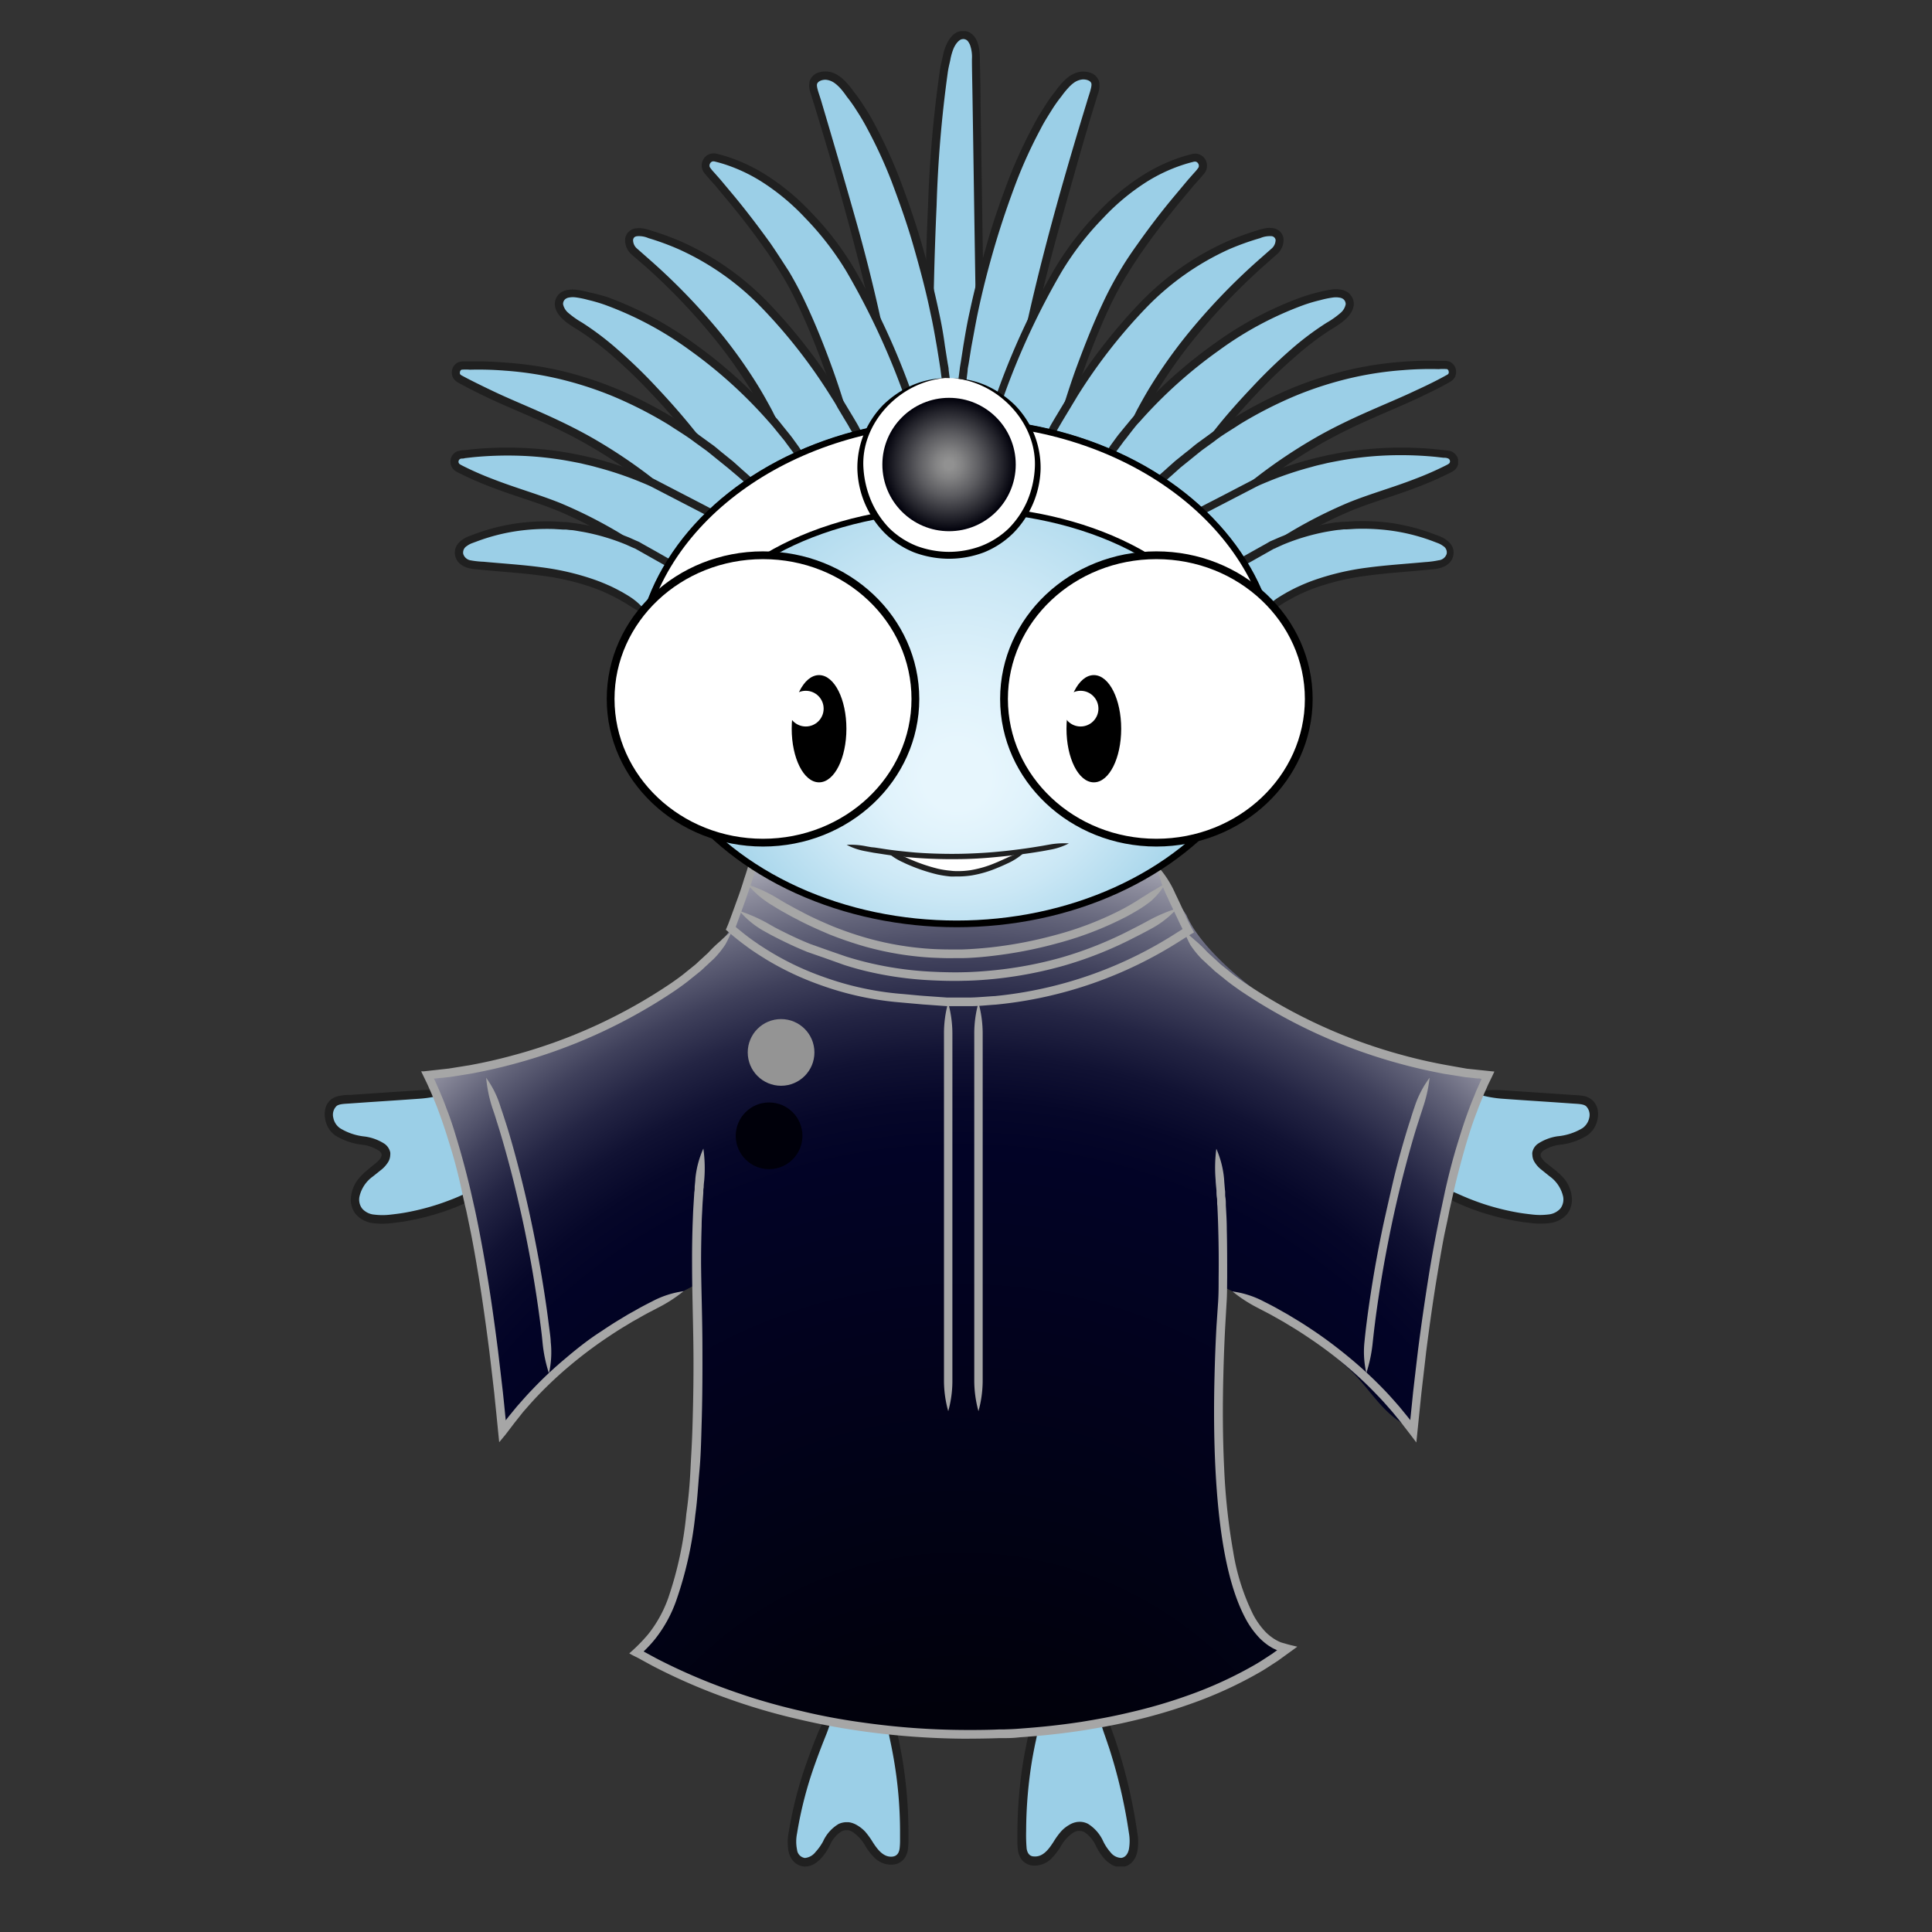 <svg xmlns="http://www.w3.org/2000/svg" xmlns:xlink="http://www.w3.org/1999/xlink" viewBox="0 0 300 300"><rect x="0" y="0" width="300" height="300" fill="#333333" stroke="none"/><defs><style>.cls-1{fill:#9bcfe7;}.cls-2{fill:#202020;}.cls-3{fill:url(#radial-gradient);}.cls-4{fill:url(#radial-gradient-2);}.cls-5{fill:url(#radial-gradient-3);}.cls-6{fill:url(#New_Gradient_Swatch_1);}.cls-7{fill:#a6a6a6;}.cls-8{fill:none;stroke:#d6d6d6;}.cls-10,.cls-12,.cls-13,.cls-8,.cls-9{stroke-miterlimit:10;}.cls-10,.cls-12,.cls-13,.cls-9{stroke:#000;}.cls-9{stroke-width:1.05px;fill:url(#radial-gradient-4);}.cls-10,.cls-11,.cls-12{fill:#fff;}.cls-10{stroke-linecap:round;stroke-width:0.94px;}.cls-12{stroke-width:1.22px;}.cls-13{stroke-width:0.34px;}.cls-14{fill:url(#New_Gradient_Swatch_1-2);}</style><radialGradient id="radial-gradient" cx="86.51" cy="27.04" r="0.4" gradientUnits="userSpaceOnUse"><stop offset="0.22"/><stop offset="0.37" stop-color="#01010c"/><stop offset="0.61" stop-color="#020326"/></radialGradient><radialGradient id="radial-gradient-2" cx="84.64" cy="104.71" fy="216.194" r="136.19" gradientUnits="userSpaceOnUse"><stop offset="0.13"/><stop offset="0.35" stop-color="#01010c"/><stop offset="0.69" stop-color="#020326"/><stop offset="0.72" stop-color="#060729"/><stop offset="0.75" stop-color="#111233"/><stop offset="0.78" stop-color="#242544"/><stop offset="0.81" stop-color="#3f405b"/><stop offset="0.84" stop-color="#626379"/><stop offset="0.87" stop-color="#8d8d9d"/><stop offset="0.9" stop-color="#bfc0c8"/><stop offset="0.93" stop-color="#f8f8f9"/><stop offset="0.93" stop-color="#fff"/></radialGradient><radialGradient id="radial-gradient-3" cx="5867.92" cy="16487.53" r="5.25" gradientTransform="matrix(-0.12, 0.99, -0.99, -0.12, 17030.12, -3860.12)" gradientUnits="userSpaceOnUse"><stop offset="0.28" stop-color="#fff"/><stop offset="0.41" stop-color="#fbfbfb"/><stop offset="0.54" stop-color="#efefef"/><stop offset="0.67" stop-color="#dadada"/><stop offset="0.8" stop-color="#bebebe"/><stop offset="0.93" stop-color="#9a9a9a"/><stop offset="0.95" stop-color="#949494"/></radialGradient><radialGradient id="New_Gradient_Swatch_1" cx="5881.19" cy="16487.87" r="5.25" gradientTransform="matrix(-0.12, 0.99, -0.99, -0.12, 17030.12, -3860.12)" gradientUnits="userSpaceOnUse"><stop offset="0.07" stop-color="#919191"/><stop offset="0.21" stop-color="#828283"/><stop offset="0.47" stop-color="#5c5c60"/><stop offset="0.83" stop-color="#1f1f27"/><stop offset="1" stop-color="#00000a"/></radialGradient><radialGradient id="radial-gradient-4" cx="79.4" cy="100.63" fy="118.681" r="57.33" gradientUnits="userSpaceOnUse"><stop offset="0.09" stop-color="#e7f6fd"/><stop offset="0.23" stop-color="#dff2fb"/><stop offset="0.45" stop-color="#cae7f5"/><stop offset="0.72" stop-color="#a8d6eb"/><stop offset="0.81" stop-color="#9bcfe7"/></radialGradient><radialGradient id="New_Gradient_Swatch_1-2" cx="78.2" cy="67.98" r="10.46" gradientTransform="matrix(1, 0, 0, 1, 0, 0)" xlink:href="#New_Gradient_Swatch_1"/><symbol id="Wisdom_Body_1_10" data-name="Wisdom_Body_1 10" viewBox="0 0 199.72 121.79"><path class="cls-1" d="M26.32,14.6A36.11,36.11,0,0,1,9.43,20.29c-1.63.09-3.57-.14-4.37-1.7a4,4,0,0,1,.56-3.95,15.59,15.59,0,0,1,3-2.72A2.28,2.28,0,0,0,9.64,10,1.87,1.87,0,0,0,8.59,8.74,13.29,13.29,0,0,0,4.76,7.68,5.53,5.53,0,0,1,1.27,5.8C.44,4.67.41,2.74,1.53,2a3.48,3.48,0,0,1,1.8-.47L19.75.37"/><path class="cls-2" d="M26.32,14.6a48.2,48.2,0,0,0-4.54,1.79c-.25.11-.62.28-1.08.47-.24.1-.49.21-.77.31-.58.23-1.34.51-2.07.75A37.9,37.9,0,0,1,13,19.17c-.86.17-1.75.28-2.63.38a10.47,10.47,0,0,1-2.56,0,2.86,2.86,0,0,1-1.9-.94,2.34,2.34,0,0,1-.43-1.88,5.34,5.34,0,0,1,2.13-3.18l1.35-1.08a4.77,4.77,0,0,0,1-1.13,2.24,2.24,0,0,0,.35-1.12,1.89,1.89,0,0,0,0-.44,2.27,2.27,0,0,0-.87-1.32A7.58,7.58,0,0,0,6.3,7.3,9.16,9.16,0,0,1,2.44,6,2.58,2.58,0,0,1,1.38,4.36a1.91,1.91,0,0,1,.48-1.81c.4-.38,1.31-.37,2.24-.44l2.71-.19,5.1-.34,3-.21a18.36,18.36,0,0,0,4.84-1A17.78,17.78,0,0,0,14.82.05l-3,.2L6.72.59,4,.78c-.46,0-.89,0-1.41.11A3.11,3.11,0,0,0,1,1.51,2.68,2.68,0,0,0,.11,3a3.89,3.89,0,0,0,0,1.59A4,4,0,0,0,1.63,7.1,10.25,10.25,0,0,0,6,8.6a6.3,6.3,0,0,1,2.55.93c.42.35.37.53.39.53s.11.17-.15.61a3.11,3.11,0,0,1-.75.8L6.73,12.55a9.71,9.71,0,0,0-1.55,1.58,5.49,5.49,0,0,0-1,2.42,3.7,3.7,0,0,0,.71,2.92,4.23,4.23,0,0,0,2.74,1.42,12,12,0,0,0,2.88,0c.93-.1,1.86-.22,2.75-.4a40.31,40.31,0,0,0,5.07-1.29c.75-.25,1.54-.54,2.14-.77.29-.11.55-.23.79-.33.49-.2.87-.38,1.12-.49A11.13,11.13,0,0,0,26.32,14.6Z"/><path class="cls-1" d="M173.4,14.6a36.14,36.14,0,0,0,16.89,5.69c1.63.09,3.58-.14,4.38-1.7a4,4,0,0,0-.57-3.95,15.53,15.53,0,0,0-2.95-2.72A2.24,2.24,0,0,1,190.09,10a1.86,1.86,0,0,1,1-1.23A13.36,13.36,0,0,1,195,7.68a5.5,5.5,0,0,0,3.48-1.88c.84-1.13.86-3.06-.25-3.84a3.53,3.53,0,0,0-1.8-.47L180,.37"/><path class="cls-2" d="M173.4,14.6a11.31,11.31,0,0,0,4,3l1.12.49c.24.1.5.22.79.33.6.23,1.39.52,2.14.77a40.31,40.31,0,0,0,5.07,1.29c.9.18,1.82.3,2.75.4a12,12,0,0,0,2.88,0,4.28,4.28,0,0,0,2.75-1.42,3.73,3.73,0,0,0,.7-2.92,5.48,5.48,0,0,0-1-2.42A10.17,10.17,0,0,0,193,12.55l-1.35-1.08a3.3,3.3,0,0,1-.75-.8.79.79,0,0,1-.15-.61s0-.18.39-.53a6.37,6.37,0,0,1,2.55-.93,10.21,10.21,0,0,0,4.41-1.5,4,4,0,0,0,1.57-2.51,3.72,3.72,0,0,0,0-1.59,2.76,2.76,0,0,0-.92-1.49,3.11,3.11,0,0,0-1.58-.62c-.51-.06-1-.08-1.41-.11L193,.59,187.9.25l-3-.2A17.73,17.73,0,0,0,180,.38a18.2,18.2,0,0,0,4.83,1l3,.21,5.1.34,2.71.19c.93.07,1.84.06,2.25.44a1.94,1.94,0,0,1,.48,1.81A2.62,2.62,0,0,1,197.29,6a9.25,9.25,0,0,1-3.86,1.26,7.57,7.57,0,0,0-3.12,1.18,2.16,2.16,0,0,0-.86,1.32,1.38,1.38,0,0,0,0,.44,2.24,2.24,0,0,0,.35,1.12,4.38,4.38,0,0,0,1,1.13l1.34,1.08a5.34,5.34,0,0,1,2.13,3.18,2.37,2.37,0,0,1-.42,1.88,2.91,2.91,0,0,1-1.91.94,10.39,10.39,0,0,1-2.55,0c-.89-.1-1.77-.21-2.64-.38a38.32,38.32,0,0,1-4.89-1.25c-.73-.24-1.49-.52-2.07-.75-.28-.1-.53-.21-.76-.31-.47-.19-.84-.36-1.09-.47A48.2,48.2,0,0,0,173.4,14.6Z"/><path class="cls-1" d="M79.94,96.77c-2.74,5.63-5.68,13.78-6.51,20-.22,1.6-.1,3.66,1.37,4.22s2.86-.9,3.62-2.28,1.62-3,3.15-3.25a3.66,3.66,0,0,1,3.13,1.78,15.46,15.46,0,0,0,2.31,3c1,.79,2.58,1,3.38,0a3.53,3.53,0,0,0,.54-2.16,68.64,68.64,0,0,0-2.78-21"/><path class="cls-2" d="M79.94,96.77A14.83,14.83,0,0,0,77.33,101c-.1.26-.26.64-.45,1.12-.09.24-.2.51-.31.79-.24.64-.55,1.49-.84,2.29a62.59,62.59,0,0,0-2.92,11.21,7.88,7.88,0,0,0,0,3.13,3.25,3.25,0,0,0,.82,1.52,2.56,2.56,0,0,0,1.64.74,2.94,2.94,0,0,0,1.6-.44,5,5,0,0,0,1.09-.92,9,9,0,0,0,1.32-2,4.73,4.73,0,0,1,1.84-2.17,1.56,1.56,0,0,1,.62-.16,1.34,1.34,0,0,1,.23,0,1,1,0,0,1,.23,0,2.39,2.39,0,0,1,.65.28,6.41,6.41,0,0,1,2,2.23,9.85,9.85,0,0,0,1.49,1.88,3.68,3.68,0,0,0,2.81,1,2.48,2.48,0,0,0,1.63-.76,3,3,0,0,0,.72-1.61,10.13,10.13,0,0,0,.09-1.52c0-.49,0-1,0-1.47a70.79,70.79,0,0,0-1-11.49c-.24-1.33-.46-2.43-.59-3a14.4,14.4,0,0,0-1.86-4.6,25,25,0,0,0,.56,4.88c.12.54.34,1.61.57,2.92a67.14,67.14,0,0,1,1,11.27v1.44A10.8,10.8,0,0,1,90.2,119c-.12.81-.52,1.19-1.16,1.25-1.4.12-2.34-1.17-3.07-2.31a12.24,12.24,0,0,0-1.15-1.59,5.46,5.46,0,0,0-1.24-1,3.66,3.66,0,0,0-1-.43,2.67,2.67,0,0,0-.4-.07h-.41a3,3,0,0,0-1.14.28,6.11,6.11,0,0,0-2.43,2.73A8.42,8.42,0,0,1,77,119.54a2.39,2.39,0,0,1-1.64.92,1.44,1.44,0,0,1-1.24-1.27,6.47,6.47,0,0,1,0-2.6,61,61,0,0,1,2.86-11c.28-.79.59-1.62.83-2.25l.3-.78.44-1.11A23,23,0,0,0,79.94,96.77Z"/><path class="cls-1" d="M121.11,96.4c2.74,5.63,4.94,14.15,5.77,20.38.21,1.6.1,3.66-1.37,4.22s-2.87-.9-3.63-2.28-1.61-3-3.15-3.25a3.63,3.63,0,0,0-3.12,1.78,15.9,15.9,0,0,1-2.32,3c-1,.79-2.58,1-3.37,0a3.4,3.4,0,0,1-.54-2.16,68.63,68.63,0,0,1,2.77-21"/><path class="cls-2" d="M121.11,96.4a29.06,29.06,0,0,0,1.25,4.74c.09.26.23.65.39,1.13.08.24.17.51.27.79.21.64.47,1.49.71,2.3a82.2,82.2,0,0,1,2.43,11.12,7.33,7.33,0,0,1,0,2.64c-.18.8-.63,1.27-1.21,1.33a2.2,2.2,0,0,1-1.65-.86,7.6,7.6,0,0,1-1.15-1.72,6.25,6.25,0,0,0-2.39-2.76,2.78,2.78,0,0,0-1.55-.31,2,2,0,0,0-.4.06,3.2,3.2,0,0,0-1,.41,5.19,5.19,0,0,0-1.26,1,11.57,11.57,0,0,0-1.17,1.6c-.73,1.14-1.65,2.45-3.07,2.35-.65,0-1.05-.42-1.18-1.22a24.56,24.56,0,0,1-.08-2.78A69.56,69.56,0,0,1,111,105c.23-1.31.45-2.38.57-2.92a23.51,23.51,0,0,0,.56-4.88,14.4,14.4,0,0,0-1.86,4.6c-.12.54-.35,1.64-.59,3a71.17,71.17,0,0,0-1,11.52c0,.49,0,1,0,1.47a10.33,10.33,0,0,0,.1,1.53,2.91,2.91,0,0,0,.75,1.61,2.49,2.49,0,0,0,1.64.72,3.72,3.72,0,0,0,2.8-1.06,10.46,10.46,0,0,0,1.48-1.89,6.18,6.18,0,0,1,2-2.22,2.2,2.2,0,0,1,.65-.26,1.31,1.31,0,0,1,.23,0,1.56,1.56,0,0,1,.85.18,5.08,5.08,0,0,1,1.83,2.21,8.91,8.91,0,0,0,1.34,2,4.86,4.86,0,0,0,1.12.9,2.74,2.74,0,0,0,1.63.37,2.48,2.48,0,0,0,1.61-.81,3.43,3.43,0,0,0,.76-1.54,8.19,8.19,0,0,0,0-3.12A83,83,0,0,0,125,105c-.24-.81-.51-1.68-.73-2.33l-.26-.81c-.18-.49-.32-.88-.41-1.15A13.09,13.09,0,0,0,121.11,96.4Z"/></symbol><symbol id="Wisdom_Body_MASTER_1_4" data-name="Wisdom_Body_MASTER_1 4" viewBox="0 0 168.36 137.67"><path class="cls-3" d="M86.49,26.76c-.89.56-.36.66.51.47A4.66,4.66,0,0,1,86.49,26.76Z"/><path class="cls-4" d="M136.78,24.48c-3-1.86-13.88-9.28-16.76-16-.51-.73-4.3-6.85-4.76-7.57l-.39-.06c-15-.1-49.89,0-61.65.54l-1.35-.29c-.27,1.26-3,8.93-3.38,9.73l0,0-3.8,4.87c-4.63,4.62-11.75,10-29.4,15.48l-13.78,3C2.91,38.33,6.94,46,7,51.84c0,.59,4.14,22.33,6.07,36.67a77.07,77.07,0,0,1,22-17.9l8.09-4.2c-.13,4.34.3,15.61-.21,28-.17,4.12-1,25.28-9.22,29.76,47,22,83.65,11.9,102-.63-7.51-1.66-10.26-16.85-10.85-26.73-.14-2.24.34-22.29.5-24.67s.27-4.27.24-5.45L136.22,72a109.74,109.74,0,0,1,8.71,7.14c3.88,3.24,5.88,8.24,11,10,0-2.22.19-4.94.49-8,1.52-15.23,6.42-38.63,10.56-46.9C149.3,31.71,136.76,24.89,136.78,24.48Z"/><circle id="SVGID" class="cls-5" cx="56.45" cy="30.03" r="5.23"/><circle id="SVGID-2" data-name="SVGID" class="cls-6" cx="54.57" cy="43.11" r="5.23"/><path class="cls-7" d="M115.36.65a21,21,0,0,0,1.53,4.69c.11.25.29.62.5,1.09l.36.76c.42.88.86,1.8,1.3,2.74l.35.7,0,.07h0l-.35.22-.73.46a64.16,64.16,0,0,1-28.3,9.81c-1.29.07-2.56.2-3.83.23H82.46l-3.67-.26c-1.2-.09-2.43-.23-3.59-.32A47.47,47.47,0,0,1,63,18.15a44.4,44.4,0,0,1-7.84-3.66c-1.78-1.06-2.72-1.75-2.72-1.75s-.13-.07-1-.71c-.42-.31-1-.77-1.85-1.46-.3-.26-.21-.18-.23-.19h0l0-.12c.07-.16.13-.33.19-.5.25-.68.54-1.46.85-2.33.21-.58.73-2,1.45-4.17.18-.54.37-1.12.56-1.75,0,0,0,0,0,0h5.85l25-.08,27.08-.08a18.07,18.07,0,0,0,4.9-.68,17.72,17.72,0,0,0-4.9-.65L83.38.08l-25,.07-4.79,0H51.48a9.29,9.29,0,0,0-.27.94c-.18.61-.37,1.18-.55,1.71C50,5,49.43,6.4,49.23,7l-.85,2.32-.18.48c-.05.12-.09.23-.14.34s-.12.3-.19.45-.08.15-.07.21l.18.15.34.3.43.36c.86.72,1.48,1.19,1.92,1.52.88.65,1,.73,1,.73s1,.71,2.8,1.8a46,46,0,0,0,8.07,3.77,48.59,48.59,0,0,0,12.53,2.75l3.58.32,3.75.27h3.85c1.3,0,2.61-.16,3.92-.24a65.39,65.39,0,0,0,28.89-10l.73-.46.36-.23.73-.44a1.42,1.42,0,0,0,.34-.22l-.21-.37-.38-.67-.39-.78L119,6.62l-.36-.76c-.22-.46-.4-.83-.51-1.08A15.77,15.77,0,0,0,115.36.65Z"/><path class="cls-7" d="M49.92,7.84A14,14,0,0,0,53.78,11l1.07.59.75.39c.64.33,1.5.75,2.31,1.13s1.72.78,2.63,1.15l2.87,1,2.94,1.05c1,.32,2,.61,3,.86A54.86,54.86,0,0,0,80.3,18.73c2.93.14,4.82.06,4.82.06s1.89,0,4.81-.29a64.06,64.06,0,0,0,10.84-2.07A60.49,60.49,0,0,0,112,11.94c1.22-.61,2.19-1.14,2.68-1.41a14.6,14.6,0,0,0,3.88-3.09,24.14,24.14,0,0,0-4.52,1.93c-.48.26-1.45.78-2.64,1.38a59.82,59.82,0,0,1-11,4.4,61.54,61.54,0,0,1-10.61,2c-2.85.29-4.7.3-4.7.3s-1.85.07-4.72-.07A53.81,53.81,0,0,1,69.7,15.85c-1-.25-2-.53-3-.84l-2.89-1-2.81-1c-.9-.36-1.76-.74-2.57-1.12s-1.64-.79-2.27-1.11l-.73-.38-1-.57A24.9,24.9,0,0,0,49.92,7.84Z"/><path class="cls-7" d="M48.72,11c-.69.56-1.24,1-1.77,1.54a19.08,19.08,0,0,0-1.83,1.75c-.18.2-.5.46-.86.81l-.61.55-.39.37a6,6,0,0,1-.54.46l-1.13.91c-.75.63-1.57,1.21-2.42,1.8A82.22,82.22,0,0,1,14.36,30.5c-2.25.62-4.51,1.12-6.72,1.53l-3.3.53L.38,33A2,2,0,0,0,0,33l.17.36.35.72.48,1,.62,1.4c.38.93.77,1.83,1.09,2.73.67,1.78,1.22,3.49,1.7,5.07,1,3.16,1.61,5.8,2,7.65s.66,2.89.66,2.89.21,1,.6,2.9.87,4.54,1.4,7.81,1.08,7.13,1.62,11.35c.25,2.11.51,4.31.77,6.57.11,1.12.23,2.27.35,3.42.08.85.17,1.69.25,2.54l.18,1.76L13.21,90l.94-1.23.47-.62.28-.35L16,86.41c.78-.88,1.55-1.78,2.37-2.62A62.45,62.45,0,0,1,23.51,79,67.8,67.8,0,0,1,29,74.87c.93-.62,1.84-1.23,2.76-1.78l1.37-.83,1.27-.71c1.15-.67,2.14-1.14,2.62-1.41a22.69,22.69,0,0,0,4.14-2.66A14.86,14.86,0,0,0,36.38,69c-.49.26-1.49.74-2.67,1.42l-1.29.72L31,72c-.93.56-1.87,1.18-2.81,1.81C26.33,75,24.48,76.45,22.66,78a62.05,62.05,0,0,0-5.24,4.91c-.84.86-1.62,1.77-2.42,2.67l-1.14,1.39-.28.35-.06.08-.13.17-.13.17h0s0,0,0-.07l-.09-.87c-.11-1.16-.23-2.31-.35-3.44-.26-2.26-.52-4.47-.77-6.58-.54-4.24-1.09-8.12-1.63-11.41s-1.05-6-1.41-7.85-.6-2.92-.6-2.92l-.66-2.91c-.44-1.87-1.1-4.53-2.06-7.73-.48-1.6-1-3.34-1.73-5.16-.32-.91-.71-1.84-1.11-2.79l-.63-1.43L2,34.14H2l2.51-.26,3.35-.53c2.26-.43,4.55-.93,6.84-1.56A84,84,0,0,0,39.94,20.25c.87-.61,1.71-1.21,2.48-1.86.4-.31.78-.62,1.16-.93a6.44,6.44,0,0,0,.56-.48l.4-.38c.23-.2.44-.4.63-.58.38-.36.7-.63.89-.84a15.3,15.3,0,0,0,1.64-2.06A19.72,19.72,0,0,0,48.72,11Z"/><path class="cls-7" d="M44.26,45.11A15,15,0,0,0,43,49.91c0,.28-.06.69-.1,1.21,0,.25,0,.54-.06.84-.05.79-.1,1.59-.15,2.41s-.08,1.87-.12,2.83c-.06,1.92-.09,3.89-.08,5.9,0,4,.14,8.22.2,12.53s0,8.73-.14,13.22c-.06,2.24-.21,4.5-.32,6.76s-.32,4.54-.64,6.79a57.4,57.4,0,0,1-2.83,13.18,19.7,19.7,0,0,1-3.14,5.69,26.58,26.58,0,0,1-2.87,2.92s-.13.09-.08.12l.18.1.37.2L34,125l.88.48,1.45.79a92.24,92.24,0,0,0,11.75,5.1,96.43,96.43,0,0,0,11.31,3.3c3.62.85,7.06,1.46,10.24,1.89a120.16,120.16,0,0,0,15.32,1.11c3.67,0,5.74-.09,5.74-.09l.79,0c.53,0,1.33,0,2.42-.13,2.16-.15,5.47-.4,10-1.09,2.24-.37,4.8-.8,7.63-1.48a83.45,83.45,0,0,0,9.32-2.73,64.59,64.59,0,0,0,10.68-4.9c.93-.53,1.83-1.15,2.77-1.75l1.88-1.36.68-.49.34-.25c.11-.09.32-.18.06-.2-.58-.14-1.19-.27-1.72-.44-.25-.07-.6-.16-.77-.23l-.35-.16a6.75,6.75,0,0,1-.69-.39,8.12,8.12,0,0,1-1.24-1,12.22,12.22,0,0,1-2-2.79,34.62,34.62,0,0,1-3.13-9.88,99.29,99.29,0,0,1-1.41-13c-.23-4.66-.26-9.6-.13-14.64q.09-3.78.29-7.61l.22-3.83c.09-1.31.07-2.59.09-3.87,0-2.55,0-5.1-.06-7.61,0-1.25-.08-2.5-.15-3.74,0-.42,0-.84-.07-1.25s0-.8-.07-1.16c-.06-.71-.11-1.3-.13-1.66a15,15,0,0,0-1.22-4.8,22.69,22.69,0,0,0-.11,4.92c0,.35.07.93.13,1.64,0,.35,0,.74.07,1.14s0,.82.07,1.24c.06,1.23.11,2.46.14,3.71.07,2.49.09,5,.06,7.56,0,1.28,0,2.56-.08,3.8L124.74,73c-.14,2.56-.24,5.12-.3,7.65-.13,5.06-.1,10,.14,14.74.49,9.38,1.75,17.84,4.7,23.4a13.81,13.81,0,0,0,2.21,3.09,10,10,0,0,0,1.46,1.22c.28.16.53.34.82.47l.43.2.09,0h0l-.17.12-.66.48c-.91.58-1.79,1.19-2.69,1.7a63.29,63.29,0,0,1-10.46,4.8,80.47,80.47,0,0,1-9.18,2.68c-2.79.67-5.31,1.11-7.52,1.47-4.45.68-7.72.92-9.86,1.08-1.07.09-1.86.09-2.39.12l-.78,0s-2,.11-5.68.08a117.2,117.2,0,0,1-15.15-1.1c-3.14-.42-6.54-1-10.12-1.87a95.88,95.88,0,0,1-11.17-3.25,92.36,92.36,0,0,1-11.57-5l-1.43-.78-.57-.31s0,0,0,0a20.11,20.11,0,0,0,1.74-1.88,20.82,20.82,0,0,0,3.36-6.06A59.46,59.46,0,0,0,43,102.55c.32-2.28.43-4.57.64-6.85s.27-4.55.33-6.8c.15-4.52.16-9,.14-13.29s-.18-8.52-.21-12.51q0-3,.09-5.85c0-1,.07-1.89.11-2.81s.1-1.61.15-2.39c0-.3,0-.58.06-.83,0-.51.07-.92.09-1.19A22.11,22.11,0,0,0,44.26,45.11Z"/><path class="cls-8" d="M69.3,127.59"/><path class="cls-7" d="M82.65,22.24A18.07,18.07,0,0,0,82,27.13c0,4.62,0,27.76,0,27.76s0,22.1,0,26.52a17.62,17.62,0,0,0,.67,4.89,17.7,17.7,0,0,0,.65-4.89c0-4.42,0-26.52,0-26.52s0-23.14,0-27.76A18,18,0,0,0,82.65,22.24Z"/><path class="cls-7" d="M87.41,22.24a18,18,0,0,0-.66,4.89V81.41a18.07,18.07,0,0,0,.66,4.89,18.07,18.07,0,0,0,.66-4.89V27.13A18,18,0,0,0,87.41,22.24Z"/><path class="cls-7" d="M51.2,3.7A15.37,15.37,0,0,0,55,6.92L56,7.54l.73.42c.61.33,1.39.79,2.17,1.17,1.55.83,3.31,1.62,5.13,2.39a58.8,58.8,0,0,0,5.7,1.94,49,49,0,0,0,10.45,1.71c1.41.06,2.57.1,3.37.07l1.25,0s1.82,0,4.61-.33a67.4,67.4,0,0,0,10.38-2,53,53,0,0,0,10.85-4.19c1.21-.65,2.17-1.24,2.64-1.56s.8-.57,1.14-.83a12,12,0,0,0,.88-.86,10.83,10.83,0,0,0,1.42-1.93c-.78.43-1.36.83-2,1.18-.33.18-.65.39-1,.61s-.74.45-1.15.72-1.37.86-2.54,1.49a51.35,51.35,0,0,1-10.57,4.08,65.46,65.46,0,0,1-10.18,1.94c-2.73.29-4.5.32-4.5.32l-1.23,0c-.78,0-1.91,0-3.28-.07a48.12,48.12,0,0,1-10.17-1.67,53.94,53.94,0,0,1-5.54-1.89c-1.79-.75-3.5-1.52-5-2.34-.75-.37-1.53-.82-2.12-1.14-.27-.14-.51-.29-.73-.42l-1-.6A22.22,22.22,0,0,0,51.2,3.7Z"/><path class="cls-7" d="M10.19,34a21.71,21.71,0,0,0,1,4.81c.11.33.31.85.65,2,.78,2.39,1.93,6.48,2.79,10s1.47,6.44,1.47,6.44.52,2.44,1.09,5.58,1.16,7,1.5,9.73c.21,1.54.3,2.49.35,3a22.75,22.75,0,0,0,1,4.81,15,15,0,0,0,.28-4.94c0-.51-.14-1.47-.34-3-.34-2.77-.94-6.63-1.52-9.8s-1.1-5.62-1.1-5.62-.6-2.94-1.47-6.48-2-7.66-2.82-10.08c-.35-1.12-.55-1.64-.66-2A15.29,15.29,0,0,0,10.19,34Z"/><path class="cls-7" d="M119.64,11a21.76,21.76,0,0,0,1,2.16,15.3,15.3,0,0,0,1.64,2.06c.19.21.51.48.89.84.19.18.4.38.63.58l.41.38a5.11,5.11,0,0,0,.55.48l1.16.93c.77.65,1.62,1.25,2.48,1.86a84,84,0,0,0,25.23,11.54c2.29.63,4.59,1.13,6.84,1.56l3.36.53,2.5.26h0l-.19.41c-.22.48-.43,1-.64,1.43-.39,1-.78,1.88-1.11,2.79-.69,1.82-1.24,3.56-1.73,5.16-1,3.2-1.62,5.86-2.05,7.73L160,54.57s-.22,1-.6,2.92-.89,4.57-1.41,7.85-1.1,7.17-1.64,11.41c-.25,2.11-.51,4.32-.77,6.58-.11,1.13-.23,2.28-.35,3.44l-.09.87c0,.1,0,.07,0,.07h0l-.13-.17-.13-.17-.07-.08-.28-.35-1.14-1.39c-.79-.9-1.58-1.81-2.42-2.67A65.26,65.26,0,0,0,145.71,78c-1.82-1.51-3.68-2.93-5.56-4.2-.94-.63-1.87-1.25-2.81-1.81l-1.4-.85-1.28-.72c-1.18-.68-2.19-1.16-2.68-1.42a14.8,14.8,0,0,0-4.73-1.48,22.6,22.6,0,0,0,4.13,2.66c.48.27,1.47.74,2.63,1.41l1.26.71,1.37.83c.92.55,1.84,1.16,2.76,1.78A64.43,64.43,0,0,1,144.85,79a60.87,60.87,0,0,1,5.12,4.8c.83.84,1.6,1.74,2.37,2.62l1.12,1.36.28.35.47.62.95,1.23.93,1.23.18-1.76c.09-.85.17-1.69.26-2.54.12-1.15.23-2.3.35-3.42.26-2.26.52-4.46.76-6.57.54-4.22,1.09-8.08,1.63-11.35s1-6,1.4-7.81.6-2.9.6-2.9.23-1,.65-2.89,1.08-4.49,2-7.65c.48-1.58,1-3.29,1.71-5.07.32-.9.7-1.8,1.08-2.73.21-.46.42-.93.62-1.4l.49-1,.34-.72.17-.36A2,2,0,0,0,168,33l-4-.42L160.73,32c-2.22-.41-4.48-.91-6.73-1.53a82.34,82.34,0,0,1-24.81-11.35c-.84-.59-1.67-1.17-2.42-1.8l-1.13-.91a5.82,5.82,0,0,1-.53-.46l-.4-.37-.6-.55c-.37-.35-.68-.61-.87-.81a19.14,19.14,0,0,0-1.83-1.75C120.88,12,120.33,11.52,119.64,11Z"/><path class="cls-7" d="M158.17,34a15.81,15.81,0,0,0-2.3,4.39c-.1.33-.31.85-.65,2-.8,2.42-2,6.54-2.82,10.08s-1.47,6.48-1.47,6.48-.53,2.46-1.11,5.62-1.17,7-1.52,9.8c-.2,1.56-.29,2.52-.34,3a14.71,14.71,0,0,0,.29,4.94,22.76,22.76,0,0,0,1-4.81c.06-.5.15-1.45.35-3,.34-2.75.93-6.59,1.5-9.73s1.09-5.58,1.09-5.58.6-2.93,1.47-6.44,2-7.6,2.8-10c.34-1.11.54-1.63.64-2A21.71,21.71,0,0,0,158.17,34Z"/><path class="cls-8" d="M157.48,123.06"/></symbol><symbol id="Wisdom_Head4_5" data-name="Wisdom_Head4 5" viewBox="0 0 158.05 140.56"><path class="cls-1" d="M75.22,61.91c-.56-10.52,0-48.26,2.79-58.42.38-1.39,1.28-3.1,2.7-2.84s1.65,2,1.69,3.3c.21,7.88.69,50.79.9,58.67"/><path class="cls-2" d="M75.22,61.91a18.74,18.74,0,0,0,.48-4.64c0-1.25,0-3.74,0-6.78,0-7,.19-15.26.55-23.15A193.13,193.13,0,0,1,78,6.49c.09-.69.26-1.32.39-1.92a9,9,0,0,1,.44-1.64c.37-1,1-1.61,1.41-1.66a.93.93,0,0,1,1,.44,2.66,2.66,0,0,1,.24.44,5.63,5.63,0,0,1,.31,2.24c0,1.6.06,3.89.1,6.68.09,5.57.2,13.12.32,21,.17,10.56.34,22.08.4,25.92a17.09,17.09,0,0,0,.7,4.61A16.87,16.87,0,0,0,83.86,58c-.06-3.84-.24-15.36-.4-25.92-.12-7.91-.24-15.46-.32-21,0-2.78-.08-5.08-.11-6.67a9.13,9.13,0,0,0-.18-2,4.59,4.59,0,0,0-.22-.71,2.83,2.83,0,0,0-.37-.7A2.19,2.19,0,0,0,80,0a2.56,2.56,0,0,0-1.46.9,5.36,5.36,0,0,0-.88,1.53,6.2,6.2,0,0,0-.3.89c-.07.3-.14.6-.21.92-.13.63-.3,1.29-.4,2a193.18,193.18,0,0,0-1.84,21c-.36,7.91-.54,16.18-.55,23.2,0,1.71,0,3.34,0,4.87,0,.28,0,.55,0,.79,0,.49,0,.88,0,1.14A15.61,15.61,0,0,0,75.22,61.91Z"/><path class="cls-1" d="M69.71,62.36C68.4,47.12,61,22.11,57.11,9.66A2.46,2.46,0,0,1,57,7.8a2.33,2.33,0,0,1,2.75-.66A5.93,5.93,0,0,1,62.09,9c9.07,10.7,16.18,39.67,16.24,52.83"/><path class="cls-2" d="M69.71,62.36a14.54,14.54,0,0,0,.08-4.68c0-.26-.09-.65-.16-1.13,0-.25-.07-.51-.12-.79q-.17-1-.36-2.13c-.12-.77-.27-1.56-.43-2.37-1.21-6.45-3-14-5-21.11s-4-13.91-5.48-18.89c-.33-1.2-.91-2.52-.73-3s1-.71,1.58-.6a2.74,2.74,0,0,1,1.26.57,3.36,3.36,0,0,1,.41.35,5.61,5.61,0,0,1,.4.4,13.42,13.42,0,0,1,1,1.3,21.94,21.94,0,0,1,1.53,2.16,34.74,34.74,0,0,1,1.76,3,73.27,73.27,0,0,1,3.72,8.1c1.17,3.11,2.39,6.49,3.4,10s2,7.17,2.73,10.75c.4,1.78.7,3.55,1,5.27.14.87.28,1.72.41,2.56.06.42.14.83.18,1.24l.15,1.13c.16,1.26.27,2.29.31,2.8a23.06,23.06,0,0,0,.88,4.56,13.29,13.29,0,0,0,.37-4.67c0-.53-.15-1.57-.31-2.84l-.15-1.15c0-.42-.12-.84-.18-1.26-.14-.85-.27-1.71-.41-2.58C77.32,47.6,77,45.81,76.6,44c-.76-3.61-1.71-7.28-2.75-10.84s-2.25-7-3.44-10.13a77.67,77.67,0,0,0-3.78-8.24,34.26,34.26,0,0,0-1.82-3.09,21.9,21.9,0,0,0-1.59-2.24,12.34,12.34,0,0,0-1.57-1.85,5.83,5.83,0,0,0-.51-.43,4.05,4.05,0,0,0-1.85-.82,3.6,3.6,0,0,0-1.5.12,2.13,2.13,0,0,0-1.45,1.36,3.41,3.41,0,0,0,.18,2c.17.56.35,1.15.55,1.77,1.53,5,3.54,11.72,5.46,18.85s3.75,14.61,5,21c.15.8.31,1.58.43,2.35s.24,1.42.36,2.1c0,.28.08.55.12.78.07.48.12.87.16,1.12A19.81,19.81,0,0,0,69.71,62.36Z"/><path class="cls-1" d="M75.51,67.79c-9.07-28.37-16-35.59-20.59-40.08a29.08,29.08,0,0,0-13.33-7.83A1.29,1.29,0,0,0,40.35,22,123,123,0,0,1,52.77,38.43c4.14,6.89,10.67,24.36,10.87,32.39"/><path class="cls-2" d="M75.51,67.79a17,17,0,0,0-.86-4.59c-.08-.25-.21-.62-.36-1.08L74,61.37c-.23-.67-.47-1.35-.72-2.06s-.53-1.51-.83-2.28a115.75,115.75,0,0,0-9.26-20,47.11,47.11,0,0,0-6.64-8.61,36.25,36.25,0,0,0-7.11-5.89,26.85,26.85,0,0,0-5.81-2.76c-.74-.24-1.32-.4-1.73-.5a2,2,0,0,0-.58-.09h-.23a2.05,2.05,0,0,0-.87.32,2,2,0,0,0-.67.84,1.92,1.92,0,0,0,0,1.46,2.51,2.51,0,0,0,.43.66l.43.5c.29.35.61.72,1,1.12l2.28,2.74c1.66,2,3.58,4.45,5.51,7.19,1,1.37,1.92,2.82,2.85,4.35a52.08,52.08,0,0,1,2.55,4.81c1.58,3.36,3,6.9,4.23,10.38.63,1.73,1.2,3.47,1.72,5.16.25.84.49,1.68.73,2.5s.42,1.58.61,2.35c.29,1.23.52,2.23.6,2.74a37.92,37.92,0,0,0,1.19,4.47,11.1,11.1,0,0,0,0-4.71c-.08-.52-.31-1.55-.6-2.8-.2-.78-.41-1.57-.62-2.38s-.49-1.68-.74-2.54c-.53-1.71-1.11-3.46-1.74-5.22-1.26-3.51-2.68-7.08-4.28-10.48a55,55,0,0,0-2.61-4.94c-1-1.55-1.93-3-2.9-4.41-2-2.78-3.89-5.23-5.57-7.27l-2.3-2.75-1-1.13a5.75,5.75,0,0,1-.65-.81.7.7,0,0,1,.25-.8.47.47,0,0,1,.27-.1h.08a1,1,0,0,1,.31.06c.38.09.94.24,1.63.47a25.82,25.82,0,0,1,5.55,2.63,35.34,35.34,0,0,1,6.87,5.71,46.38,46.38,0,0,1,6.47,8.39,116.41,116.41,0,0,1,9.15,19.73c.67,1.89,1.29,3.61,1.81,5.06.15.46.28.82.36,1.07A16.69,16.69,0,0,0,75.51,67.79Z"/><path class="cls-1" d="M65.5,65.93c-12.56-23-23.13-30.85-34.7-34.2-.9-.26-2.07-.4-2.58.38a2.06,2.06,0,0,0,.67,2.51c17,14.43,23.59,28.52,25,36"/><path class="cls-2" d="M65.5,65.93a16.53,16.53,0,0,0-1.72-4.34l-.59-1-.41-.68c-.3-.49-.6-1-.92-1.53s-.69-1.12-1.06-1.69A85.19,85.19,0,0,0,49.73,42.48a43.52,43.52,0,0,0-13.41-9.41,42.78,42.78,0,0,0-4.91-1.8,6.52,6.52,0,0,0-1.5-.35,2.85,2.85,0,0,0-.61,0,2.24,2.24,0,0,0-.65.12,1.89,1.89,0,0,0-1.26,1.57,3,3,0,0,0,1.11,2.51L30.68,37A98.47,98.47,0,0,1,41.79,48.72a78.08,78.08,0,0,1,5.27,7.47c.8,1.28,1.52,2.57,2.21,3.84l.94,1.9c.16.31.29.63.43.94s.26.58.38.87c.49,1.15.87,2.11,1,2.6a33.75,33.75,0,0,0,1.82,4.24,11.19,11.19,0,0,0-.64-4.66c-.16-.5-.55-1.49-1-2.68l-.39-.88c-.14-.32-.28-.65-.44-1-.31-.64-.64-1.29-1-2-.7-1.29-1.43-2.61-2.24-3.91a78.15,78.15,0,0,0-5.36-7.59A98.91,98.91,0,0,0,31.52,36.1l-2.2-1.94a1.77,1.77,0,0,1-.68-1.41c.1-.67.77-.56.75-.59a3.8,3.8,0,0,1,1.66.31,41.41,41.41,0,0,1,4.76,1.75,42.13,42.13,0,0,1,13,9.16,83.69,83.69,0,0,1,10.9,14c.36.56.72,1.12,1,1.67l.91,1.52.41.68c.25.41.45.74.58,1A17.12,17.12,0,0,0,65.5,65.93Z"/><path class="cls-1" d="M56.43,69C47.91,55,31.66,43.4,20.35,41.24,19.22,41,17.81,41,17.22,42c-.84,1.39.81,2.93,2.19,3.74,9.32,5.5,21.87,20.35,27,30"/><path class="cls-2" d="M56.43,69a13.51,13.51,0,0,0-2.09-4.2c-.15-.21-.39-.53-.67-.93-.15-.19-.31-.41-.49-.63L52.1,61.9c-.38-.48-.78-1-1.22-1.45A73.63,73.63,0,0,0,38.22,49a55.5,55.5,0,0,0-13.67-7.3A26.71,26.71,0,0,0,21.84,41a15.35,15.35,0,0,0-2.16-.44,4.56,4.56,0,0,0-1.55.09,2.43,2.43,0,0,0-.58.22,1.87,1.87,0,0,0-.53.38,2.21,2.21,0,0,0-.65,1.72c.17,1.7,1.9,2.86,3.58,3.87A44.45,44.45,0,0,1,25.47,51a81,81,0,0,1,5.94,5.74c2,2.08,3.92,4.29,5.71,6.52.9,1.1,1.77,2.21,2.59,3.31l1.2,1.62L42,69.72c.73,1,1.28,1.92,1.57,2.34A17.56,17.56,0,0,0,45,74c.44.56.9,1.07,1.47,1.67-.22-.79-.42-1.46-.68-2.14a16.13,16.13,0,0,0-1.15-2.17C44.33,71,43.76,70.06,43,69l-1.09-1.56L40.72,65.8c-.83-1.11-1.71-2.23-2.62-3.35-1.81-2.25-3.78-4.48-5.77-6.59a79.51,79.51,0,0,0-6-5.82,45.81,45.81,0,0,0-5.67-4.31,14.09,14.09,0,0,1-2.16-1.52,2.4,2.4,0,0,1-.84-1.38,1,1,0,0,1,.28-.73.74.74,0,0,1,.24-.17,1,1,0,0,1,.31-.12,3.27,3.27,0,0,1,1.12-.05,14.23,14.23,0,0,1,2,.41,24.63,24.63,0,0,1,2.6.76,53.69,53.69,0,0,1,13.35,7.14A73,73,0,0,1,49.93,61.28c.43.47.82.95,1.2,1.42L52.19,64c.18.21.33.42.47.62l.67.9A24.14,24.14,0,0,0,56.43,69Z"/><path class="cls-1" d="M50.15,73.8C33.22,56.54,16.77,51.86,1.87,52.45a1.11,1.11,0,0,0-.44,2.08c5.33,3,11.14,5,16.62,7.76,6.49,3.21,19.28,11,23.88,20.39"/><path class="cls-2" d="M50.15,73.8a16.64,16.64,0,0,0-2.89-3.68c-.19-.18-.49-.44-.85-.76l-.6-.53-1.45-1.3-1.68-1.36c-.58-.46-1.16-1-1.78-1.42L39,63.37c-1.26-1-2.68-1.8-4.06-2.73a67.27,67.27,0,0,0-9-4.59,58.87,58.87,0,0,0-9.19-2.91A56,56,0,0,0,8.68,52,53.67,53.67,0,0,0,3,51.81h-.9a2.39,2.39,0,0,0-.87.13,1.71,1.71,0,0,0-.54.38.92.92,0,0,0-.14.17,1.71,1.71,0,0,0-.32.77,1.82,1.82,0,0,0,.12,1,1.86,1.86,0,0,0,.38.53,2.56,2.56,0,0,0,.52.37c1.18.66,2.91,1.54,5,2.53,4.25,2,10.2,4.19,15.86,7.54a79.28,79.28,0,0,1,8.23,5.52c1.29,1,2.53,2,3.68,3.09.56.53,1.14,1,1.65,1.59l.79.8c.13.13.25.27.37.41l.31.35c.84.92,1.45,1.75,1.77,2.15.59.73,1,1.35,1.49,1.87s.88,1.06,1.46,1.67a17.13,17.13,0,0,0-.68-2.16A11.42,11.42,0,0,0,40,78.39c-.32-.42-1-1.28-1.83-2.24l-.32-.36a5.14,5.14,0,0,0-.38-.42l-.81-.82c-.53-.57-1.12-1.09-1.7-1.64-1.18-1.09-2.45-2.13-3.76-3.16a82,82,0,0,0-8.37-5.61C17,60.73,11,58.53,6.85,56.55c-2.11-1-3.8-1.84-5-2.49a1.38,1.38,0,0,1-.26-.16.61.61,0,0,1-.1-.14.64.64,0,0,1,0-.3.49.49,0,0,1,.09-.22.38.38,0,0,1,.16-.13,7.81,7.81,0,0,1,1.31,0,51.68,51.68,0,0,1,5.52.15,52.94,52.94,0,0,1,7.9,1.16,56.36,56.36,0,0,1,9,2.85,65.09,65.09,0,0,1,8.8,4.5c1.36.91,2.75,1.72,4,2.68l1.87,1.35c.6.47,1.17.94,1.74,1.4l1.66,1.34L45,69.77l.59.52.85.75A17.71,17.71,0,0,0,50.15,73.8Z"/><path class="cls-1" d="M35,85.91c-4.82-5-14.5-10.15-20.12-12.11-4.6-1.6-9.35-3-13.61-5.25a1.13,1.13,0,0,1,.41-2.13,55.43,55.43,0,0,1,30,4.37L47.37,79l-6.2,11.9L30.08,82.48"/><path class="cls-2" d="M35,85.91a11.42,11.42,0,0,0-3.1-3.53l-.92-.7-.66-.46-.82-.57L28.53,80c-.66-.42-1.33-.85-2-1.27A73.18,73.18,0,0,0,17.17,74c-3.44-1.37-7-2.37-10.39-3.69a50,50,0,0,1-4.87-2.13c-.47-.24-.56-.3-.63-.49a.5.5,0,0,1,.41-.64c.12,0,.39,0,.58-.07l1.22-.14a56.35,56.35,0,0,1,8.79-.17,53.51,53.51,0,0,1,6,.71c1.43.26,2.23.43,2.23.43l.62.15c.41.1,1,.22,1.79.45a54.92,54.92,0,0,1,6.52,2.16c.67.28,1.37.55,2.09.9l2.24,1.16,5,2.59,5.54,2.89,1.47.76.73.38h0L45.1,82c-1.22,2.35-2.57,5-4,7.59l-.19.38h0s0,0,0,0l-.22-.17-1.79-1.35-2.69-2-2.09-1.58a17.06,17.06,0,0,0-4.06-2.29,17.13,17.13,0,0,0,3.3,3.29l2.08,1.58,2.7,2.05,1.78,1.35.64.48.45.34.22.17.11.09s0-.06.08-.08l.83-1.61,3.95-7.58c.61-1.16,1.2-2.3,1.78-3.42l.2-.38c0-.1-.22-.14-.33-.21l-.75-.4-.75-.39L44.9,77l-5.56-2.9-5-2.59-2.25-1.17c-.73-.35-1.48-.64-2.17-.93a58.76,58.76,0,0,0-6.65-2.21c-.79-.22-1.42-.35-1.84-.45l-.63-.15s-.82-.18-2.29-.45a54.83,54.83,0,0,0-6.18-.72,56.35,56.35,0,0,0-9,.17l-1.25.14c-.23,0-.38,0-.68.09a1.66,1.66,0,0,0-.86.42A1.77,1.77,0,0,0,.09,68.1a1.7,1.7,0,0,0,.57.82,4.41,4.41,0,0,0,.68.39,52.24,52.24,0,0,0,5,2.19c3.42,1.33,7.05,2.35,10.36,3.68a71.87,71.87,0,0,1,9.16,4.65c.69.41,1.35.83,2,1.25l.94.62.79.55.65.45.89.67A34,34,0,0,0,35,85.91Z"/><path class="cls-1" d="M31.28,91.94A27.17,27.17,0,0,0,18,85.41c-4.71-1-9.46-1.15-14.2-1.65-1-.11-2.32-.55-2.45-1.79s.9-1.83,1.77-2.19a32.76,32.76,0,0,1,26.14.87L44,88.93l-6.6,9Z"/><path class="cls-2" d="M31.28,91.94a10,10,0,0,0-3.34-3.34c-.22-.15-.57-.34-1-.6l-.71-.38-.33-.17-.42-.21c-.28-.14-.58-.27-.88-.4-.59-.26-1.21-.51-1.85-.74a40.48,40.48,0,0,0-8.48-2c-3-.4-6.09-.59-9.07-.87A14.48,14.48,0,0,1,3.1,83,1.46,1.46,0,0,1,2,82a1.19,1.19,0,0,1,.56-1.23,3.19,3.19,0,0,1,.77-.43L4.25,80a30.38,30.38,0,0,1,7-1.69,33.52,33.52,0,0,1,5-.21l1.37.08.49,0,.69.08c.46,0,1.12.15,2,.29a33.81,33.81,0,0,1,6.76,2l1,.45c.15.07.4.16.48.21l.52.29,2.16,1.22,4.66,2.62,5,2.81,1.7.95-1.5,2c-1.24,1.7-2.51,3.42-3.75,5.1l-.46.63,0,.06h0s0,0,0,0L37,96.66l-.5-.49L35,94.74a16.66,16.66,0,0,0-3.74-2.8,17.11,17.11,0,0,0,2.86,3.69c.29.29.82.82,1.46,1.44l.49.49.29.28.53.53.28.27.13.13s.1.16.13.06c.45-.6.89-1.21,1.34-1.82,1.23-1.68,2.5-3.41,3.75-5.1l2-2.73.22-.3.11-.15a1,1,0,0,0-.15-.09l-.64-.36-.86-.49-1.28-.71-5-2.8L32.3,81.65l-2.16-1.21-.52-.3c-.27-.13-.39-.17-.59-.26L28,79.42a35.93,35.93,0,0,0-7-2c-.87-.14-1.56-.26-2-.3L18.2,77l-.51,0-1.43-.09a34.89,34.89,0,0,0-5.18.21,31.45,31.45,0,0,0-7.26,1.76l-1,.37a4.7,4.7,0,0,0-1.06.6,2.9,2.9,0,0,0-.87,1,2.3,2.3,0,0,0-.15,1.46,2.34,2.34,0,0,0,.78,1.26,3.36,3.36,0,0,0,1.2.62A5.62,5.62,0,0,0,4,84.41l1.13.11c3,.29,6.08.48,9,.87a39.2,39.2,0,0,1,8.21,1.9c.61.22,1.21.45,1.78.71.28.12.56.24.83.38l.4.2.32.15.68.37c.41.24.74.42,1,.56C28.87,90.66,29.82,91.15,31.28,91.94Z"/><path class="cls-1" d="M88.34,62.36c1.31-15.24,8.73-40.25,12.6-52.7A2.41,2.41,0,0,0,101,7.8a2.31,2.31,0,0,0-2.74-.66A5.89,5.89,0,0,0,96,9c-9.07,10.7-16.18,39.67-16.24,52.83"/><path class="cls-2" d="M88.34,62.36a19.81,19.81,0,0,0,1.16-4.51c0-.25.1-.64.16-1.12,0-.23.08-.5.13-.78.11-.68.23-1.38.35-2.1s.28-1.55.43-2.35c1.2-6.41,3-13.91,5-21S99.46,16.6,101,11.63l.54-1.77a3.41,3.41,0,0,0,.18-2,2.11,2.11,0,0,0-1.45-1.36,3.6,3.6,0,0,0-1.5-.12,4.11,4.11,0,0,0-1.85.82,5.83,5.83,0,0,0-.51.43,12.34,12.34,0,0,0-1.57,1.85,21.9,21.9,0,0,0-1.59,2.24c-.57.9-1.22,1.91-1.82,3.09A77.67,77.67,0,0,0,87.64,23c-1.19,3.14-2.42,6.56-3.43,10.13s-2,7.23-2.76,10.84c-.41,1.8-.71,3.59-1,5.33-.13.87-.27,1.73-.4,2.58-.07.42-.15.84-.19,1.26l-.15,1.15c-.16,1.27-.28,2.31-.3,2.84a13.3,13.3,0,0,0,.36,4.67,22.36,22.36,0,0,0,.88-4.56c0-.51.15-1.54.32-2.8l.14-1.13c0-.41.12-.82.18-1.24.14-.84.27-1.69.41-2.56.33-1.72.63-3.49,1-5.27.75-3.58,1.69-7.23,2.73-10.75s2.22-6.92,3.39-10a73.27,73.27,0,0,1,3.72-8.1c.58-1.15,1.22-2.13,1.76-3a21.94,21.94,0,0,1,1.53-2.16,13.19,13.19,0,0,1,1.05-1.3,4.72,4.72,0,0,1,.39-.4,3.36,3.36,0,0,1,.41-.35,2.79,2.79,0,0,1,1.26-.57c.56-.11,1.45.09,1.58.6s-.4,1.84-.73,3c-1.53,5-3.55,11.75-5.48,18.89s-3.76,14.66-5,21.11c-.15.81-.31,1.6-.43,2.37s-.24,1.44-.36,2.13c-.05.28-.09.54-.12.79-.07.48-.12.87-.16,1.13A14.53,14.53,0,0,0,88.34,62.36Z"/><path class="cls-1" d="M82.54,67.79c9.08-28.37,16-35.59,20.59-40.08a29.08,29.08,0,0,1,13.33-7.83A1.29,1.29,0,0,1,117.7,22a123,123,0,0,0-12.42,16.45c-4.13,6.89-10.67,24.36-10.87,32.39"/><path class="cls-2" d="M82.54,67.79a16.69,16.69,0,0,0,2-4.19c.08-.25.21-.61.36-1.07.52-1.45,1.14-3.17,1.81-5.06a116.41,116.41,0,0,1,9.15-19.73,46,46,0,0,1,6.48-8.39,35,35,0,0,1,6.86-5.71A25.82,25.82,0,0,1,114.8,21c.7-.23,1.25-.38,1.63-.47a1,1,0,0,1,.31-.06h.08a.47.47,0,0,1,.27.1.7.7,0,0,1,.25.8,5.75,5.75,0,0,1-.65.81l-1,1.13-2.3,2.75c-1.67,2-3.61,4.49-5.57,7.27-1,1.39-2,2.86-2.9,4.41a55,55,0,0,0-2.61,4.94c-1.6,3.4-3,7-4.28,10.48-.63,1.76-1.2,3.51-1.74,5.22-.25.86-.5,1.7-.74,2.54s-.42,1.6-.62,2.38c-.29,1.25-.52,2.28-.6,2.8a11.1,11.1,0,0,0,0,4.71,37.92,37.92,0,0,0,1.19-4.47c.08-.51.31-1.51.6-2.74l.61-2.35c.24-.82.48-1.66.73-2.5.53-1.69,1.09-3.43,1.72-5.16,1.25-3.48,2.65-7,4.23-10.38A52.08,52.08,0,0,1,106,38.41c.93-1.53,1.89-3,2.85-4.35,1.93-2.74,3.85-5.16,5.51-7.19l2.29-2.74,1-1.12.43-.5a2.79,2.79,0,0,0,.44-.66,2,2,0,0,0,0-1.46,1.86,1.86,0,0,0-1.54-1.16h-.23a2,2,0,0,0-.58.09c-.4.1-1,.26-1.73.5a26.85,26.85,0,0,0-5.81,2.76,36.25,36.25,0,0,0-7.11,5.89,47.11,47.11,0,0,0-6.64,8.61,116.51,116.51,0,0,0-9.26,20c-.3.77-.56,1.54-.83,2.28s-.49,1.39-.72,2.06l-.27.75c-.15.46-.28.83-.36,1.08A17.4,17.4,0,0,0,82.54,67.79Z"/><path class="cls-1" d="M92.55,65.93c12.56-23,23.13-30.85,34.7-34.2.9-.26,2.07-.4,2.58.38a2.06,2.06,0,0,1-.67,2.51c-17,14.43-23.59,28.52-25,36"/><path class="cls-2" d="M92.55,65.93a17.12,17.12,0,0,0,2.81-3.71c.13-.23.33-.56.58-1l.41-.68.92-1.52c.32-.55.68-1.11,1-1.67a84.08,84.08,0,0,1,10.89-14,42.25,42.25,0,0,1,13-9.15A41.41,41.41,0,0,1,127,32.47a3.8,3.8,0,0,1,1.66-.31.72.72,0,0,1,.76.59,1.82,1.82,0,0,1-.69,1.41l-2.2,1.94a98.91,98.91,0,0,0-11.26,11.84,78.15,78.15,0,0,0-5.36,7.59c-.81,1.3-1.54,2.62-2.24,3.91l-1,2c-.16.32-.29.65-.44,1l-.39.88c-.5,1.19-.89,2.18-1.05,2.68a11.19,11.19,0,0,0-.64,4.66A35.26,35.26,0,0,0,106,66.34c.16-.49.54-1.45,1-2.6.12-.29.25-.57.38-.87s.27-.63.43-.94l1-1.9c.68-1.27,1.4-2.56,2.2-3.84a78.08,78.08,0,0,1,5.27-7.47A98.47,98.47,0,0,1,127.37,37l2.18-1.93a3,3,0,0,0,1.11-2.51A1.87,1.87,0,0,0,129.4,31a2.24,2.24,0,0,0-.65-.12,2.77,2.77,0,0,0-.6,0,6.47,6.47,0,0,0-1.51.35,42.78,42.78,0,0,0-4.91,1.8,43.64,43.64,0,0,0-13.41,9.41A85.19,85.19,0,0,0,97.25,56.7c-.37.57-.73,1.13-1.06,1.69l-.92,1.53-.41.68-.59,1A16.53,16.53,0,0,0,92.55,65.93Z"/><path class="cls-1" d="M101.62,69C110.14,55,126.39,43.4,137.71,41.24c1.12-.22,2.53-.27,3.13.72.83,1.39-.82,2.93-2.2,3.74-9.32,5.5-21.87,20.35-27,30"/><path class="cls-2" d="M101.62,69a23,23,0,0,0,3.1-3.46l.67-.9a6.13,6.13,0,0,1,.48-.62l1-1.3c.38-.47.77-1,1.2-1.42a72.72,72.72,0,0,1,12.45-11.21,53.64,53.64,0,0,1,13.34-7.14,24.63,24.63,0,0,1,2.6-.76,14.54,14.54,0,0,1,2-.41,3.36,3.36,0,0,1,1.13.05,1.17,1.17,0,0,1,.31.12.78.78,0,0,1,.23.17,1,1,0,0,1,.28.73,2.4,2.4,0,0,1-.84,1.38,13.61,13.61,0,0,1-2.16,1.52A45.81,45.81,0,0,0,131.76,50a81.35,81.35,0,0,0-6,5.82c-2,2.11-4,4.34-5.78,6.59-.91,1.12-1.79,2.24-2.62,3.35l-1.21,1.65L115,69c-.73,1-1.29,1.94-1.59,2.38a16.13,16.13,0,0,0-1.15,2.17c-.26.68-.46,1.35-.68,2.14.57-.6,1-1.11,1.48-1.67a19,19,0,0,0,1.41-2c.29-.42.84-1.3,1.57-2.34l1.08-1.54,1.2-1.62c.82-1.1,1.69-2.21,2.59-3.31,1.79-2.23,3.74-4.44,5.71-6.52A81,81,0,0,1,132.58,51a43.76,43.76,0,0,1,5.53-4.2c1.67-1,3.4-2.17,3.57-3.87A2.21,2.21,0,0,0,141,41.2a1.87,1.87,0,0,0-.53-.38,2.43,2.43,0,0,0-.58-.22,4.54,4.54,0,0,0-1.55-.09,15.35,15.35,0,0,0-2.16.44,26.71,26.71,0,0,0-2.71.79A55.28,55.28,0,0,0,119.84,49a73.34,73.34,0,0,0-12.67,11.41c-.44.48-.83,1-1.22,1.45l-1.08,1.32c-.18.22-.34.44-.48.63l-.68.93A13.51,13.51,0,0,0,101.62,69Z"/><path class="cls-1" d="M107.9,73.8c16.93-17.26,33.38-21.94,48.28-21.35a1.11,1.11,0,0,1,.44,2.08c-5.33,3-11.14,5-16.62,7.76-6.49,3.21-19.28,11-23.88,20.39"/><path class="cls-2" d="M107.9,73.8A17.71,17.71,0,0,0,111.64,71l.85-.75.59-.52,1.43-1.28,1.66-1.34c.57-.46,1.14-.93,1.74-1.4l1.87-1.35c1.25-1,2.64-1.77,4-2.68a65.09,65.09,0,0,1,8.8-4.5,56.36,56.36,0,0,1,9-2.85,53.12,53.12,0,0,1,7.9-1.16,51.8,51.8,0,0,1,5.53-.15,8,8,0,0,1,1.31,0,.39.39,0,0,1,.15.13.38.38,0,0,1,.09.22.53.53,0,0,1,0,.3.61.61,0,0,1-.1.14,1.08,1.08,0,0,1-.26.16c-1.15.65-2.85,1.51-5,2.49-4.19,2-10.19,4.18-16,7.59a82,82,0,0,0-8.37,5.61c-1.31,1-2.58,2.07-3.76,3.16-.58.55-1.17,1.07-1.7,1.64l-.8.82a3.88,3.88,0,0,0-.39.42l-.32.36c-.87,1-1.5,1.82-1.83,2.24a11.42,11.42,0,0,0-1.27,2.13,17.13,17.13,0,0,0-.68,2.16c.58-.61,1-1.13,1.47-1.67s.89-1.14,1.49-1.87c.31-.4.92-1.23,1.76-2.15l.31-.35a4.86,4.86,0,0,1,.38-.41l.78-.8c.51-.55,1.09-1.06,1.66-1.59,1.14-1.06,2.39-2.08,3.67-3.09a79.28,79.28,0,0,1,8.23-5.52c5.66-3.35,11.61-5.54,15.86-7.54,2.13-1,3.86-1.87,5-2.53a2.56,2.56,0,0,0,.52-.37,1.86,1.86,0,0,0,.38-.53,1.82,1.82,0,0,0,.12-1,1.58,1.58,0,0,0-.32-.77.92.92,0,0,0-.14-.17,1.71,1.71,0,0,0-.54-.38,2.39,2.39,0,0,0-.87-.13H155a53.67,53.67,0,0,0-5.65.14,55.7,55.7,0,0,0-8.07,1.19,59,59,0,0,0-9.2,2.91,66.56,66.56,0,0,0-9,4.59c-1.39.93-2.8,1.76-4.07,2.73l-1.9,1.38c-.62.47-1.2,1-1.77,1.42l-1.69,1.36c-.49.45-1,.88-1.45,1.3l-.6.53-.85.76A16.64,16.64,0,0,0,107.9,73.8Z"/><path class="cls-1" d="M123.07,85.91c4.82-5,14.5-10.15,20.12-12.11,4.6-1.6,9.35-3,13.61-5.25a1.13,1.13,0,0,0-.41-2.13,55.43,55.43,0,0,0-29.95,4.37L110.68,79l6.2,11.9L128,82.48"/><path class="cls-2" d="M123.07,85.91a34,34,0,0,0,3.87-2.54l.9-.67.64-.45.8-.55c.3-.21.62-.41.93-.62.65-.42,1.3-.84,2-1.25a71.36,71.36,0,0,1,9.17-4.65c3.3-1.33,6.93-2.35,10.35-3.68a52.24,52.24,0,0,0,5-2.19,4.41,4.41,0,0,0,.68-.39,1.73,1.73,0,0,0,.08-2.67,1.66,1.66,0,0,0-.86-.42c-.3-.06-.45-.06-.68-.09l-1.25-.14a56.35,56.35,0,0,0-9-.17,54.83,54.83,0,0,0-6.18.72c-1.47.27-2.29.45-2.29.45l-.63.15c-.42.1-1,.23-1.84.45a58.76,58.76,0,0,0-6.65,2.21c-.69.29-1.44.58-2.17.93l-2.25,1.17c-1.55.81-3.21,1.68-5,2.59L113.15,77l-1.46.76-.76.39-.75.4c-.1.07-.3.11-.33.21l.2.38,1.78,3.42,4,7.58.83,1.61s0,.12.08.08l.11-.09.22-.17.45-.34.64-.48,1.78-1.35,2.7-2.05,2.08-1.58A16.91,16.91,0,0,0,128,82.48a16.93,16.93,0,0,0-4.07,2.29l-2.09,1.58-2.69,2-1.78,1.35-.23.17c-.07,0,0,0,0,0h0l-.2-.38c-1.38-2.64-2.73-5.24-4-7.59l-1.42-2.71h0l.73-.38,1.47-.76,5.54-2.89,5-2.59,2.24-1.16c.72-.35,1.43-.62,2.09-.9a54.92,54.92,0,0,1,6.52-2.16c.77-.23,1.38-.35,1.79-.45l.62-.15s.8-.17,2.24-.43a52.93,52.93,0,0,1,6-.71,56.24,56.24,0,0,1,8.78.17l1.22.14c.19,0,.46,0,.58.07a.5.5,0,0,1,.41.64c-.07.19-.16.25-.63.49a50,50,0,0,1-4.87,2.13c-3.38,1.32-7,2.32-10.38,3.69a73.33,73.33,0,0,0-9.34,4.74c-.7.42-1.37.85-2,1.27l-1,.63-.82.57-.65.46-.92.7A11.58,11.58,0,0,0,123.07,85.91Z"/><path class="cls-1" d="M126.77,91.94a27.17,27.17,0,0,1,13.3-6.53c4.71-1,9.46-1.15,14.2-1.65,1-.11,2.32-.55,2.45-1.79s-.9-1.83-1.77-2.19a32.76,32.76,0,0,0-26.14.87l-14.7,8.28,6.59,9Z"/><path class="cls-2" d="M126.77,91.94c1.46-.79,2.41-1.28,4-2.28.21-.14.55-.32.95-.56l.69-.37.31-.15.4-.2c.27-.14.55-.26.83-.38.57-.26,1.17-.49,1.78-.71a39.14,39.14,0,0,1,8.22-1.9c2.94-.39,6-.58,9-.87l1.13-.11a5.62,5.62,0,0,0,1.22-.22,3.28,3.28,0,0,0,1.2-.62,2.29,2.29,0,0,0,.63-2.72,2.9,2.9,0,0,0-.87-1,4.7,4.7,0,0,0-1.06-.6l-1-.37A31.33,31.33,0,0,0,147,77.08a34.89,34.89,0,0,0-5.18-.21l-1.43.09-.5,0-.73.08c-.47,0-1.16.16-2,.3a35.93,35.93,0,0,0-7,2l-1.06.46c-.2.09-.32.13-.59.26l-.51.3-2.17,1.21-4.66,2.63-5,2.8-1.28.71-.86.49-.64.36a1,1,0,0,0-.15.09l.11.15.22.3,2,2.73c1.25,1.69,2.52,3.42,3.75,5.1l1.34,1.82c0,.1.08,0,.13-.06l.14-.13.27-.27.53-.53.29-.28.49-.49c.64-.62,1.17-1.15,1.46-1.44a17.11,17.11,0,0,0,2.86-3.69,16.66,16.66,0,0,0-3.74,2.8l-1.46,1.43-.5.49-.28.28s0,0,0,0h0l0-.06-.46-.63-3.75-5.1-1.5-2,1.7-.95,5-2.81,4.66-2.62,2.16-1.22.52-.29c.09,0,.33-.14.48-.21l1-.45a34,34,0,0,1,6.76-2c.84-.14,1.5-.26,2-.29l.7-.08.48,0,1.38-.08a33.56,33.56,0,0,1,5,.21,30.31,30.31,0,0,1,7,1.69l.94.36a3.19,3.19,0,0,1,.77.43,1.16,1.16,0,0,1,.56,1.23A1.46,1.46,0,0,1,155,83a14.52,14.52,0,0,1-2.09.28c-3,.28-6.08.47-9.08.87a40.62,40.62,0,0,0-8.48,2c-.64.23-1.26.48-1.85.74l-.88.4-.42.21-.33.17-.71.38c-.43.26-.78.45-1,.6A10,10,0,0,0,126.77,91.94Z"/><ellipse class="cls-9" cx="79.4" cy="100.63" rx="50.07" ry="39.4"/><path class="cls-10" d="M37.55,95.85C41.61,83.9,58.8,74.92,79.4,74.92s37.8,9,41.86,20.93h7.83c-3-19.51-24.1-34.62-49.69-34.62S32.72,76.34,29.72,95.85Z"/><path class="cls-11" d="M90.12,128.78c-7.77,4-11.45,5.24-21.79-.15a44.14,44.14,0,0,0,10.69,1C83.9,129.36,90.12,128.78,90.12,128.78Z"/><path class="cls-2" d="M62.14,127.63a10.18,10.18,0,0,0,2.94,1l.75.14.52.1,1.13.17c1.6.27,3.51.47,5.34.62,3.67.29,7,.21,7,.21s2,0,4.52-.21,5.59-.55,7.77-.92c1-.15,1.57-.28,1.88-.33a10.34,10.34,0,0,0,3-1,12.87,12.87,0,0,0-3.1.19c-.31.05-.9.17-1.87.32-2.15.36-5.19.74-7.7.92s-4.47.2-4.47.2-3.3.08-6.92-.2c-1.81-.16-3.7-.36-5.28-.62l-1.12-.17L66,128l-.74-.13A12.39,12.39,0,0,0,62.14,127.63Z"/><path class="cls-2" d="M68.33,128.63a9.48,9.48,0,0,0,2.6,1.72c.2.09.51.26,1.2.54a27.39,27.39,0,0,0,4.24,1.39,16.55,16.55,0,0,0,2,.31,6.38,6.38,0,0,0,.84,0h.72a14.86,14.86,0,0,0,1.76-.15,17.73,17.73,0,0,0,4.08-1.19c.93-.37,1.47-.65,1.77-.78a10,10,0,0,0,2.58-1.75,12.32,12.32,0,0,0-2.94,1c-.29.11-.83.39-1.72.75a17.05,17.05,0,0,1-3.9,1.14,13.29,13.29,0,0,1-2.32.14,7.29,7.29,0,0,1-.8-.06,14.69,14.69,0,0,1-1.89-.29,26.82,26.82,0,0,1-4.09-1.35c-.68-.27-1-.44-1.19-.52A14,14,0,0,0,68.33,128.63Z"/><ellipse class="cls-12" cx="49.02" cy="104.75" rx="23.9" ry="22.54"/><ellipse class="cls-12" cx="110.72" cy="104.75" rx="23.9" ry="22.54"/><ellipse class="cls-13" cx="57.81" cy="109.42" rx="4.12" ry="8.24"/><circle class="cls-11" cx="55.73" cy="106.27" r="2.8"/><ellipse class="cls-13" cx="100.91" cy="109.42" rx="4.12" ry="8.24"/><circle class="cls-11" cx="98.83" cy="106.27" r="2.8"/><path class="cls-11" d="M78.82,54.44a14,14,0,0,1,7.49,25.29A14,14,0,0,1,64.83,64.41a14.33,14.33,0,0,1,12.77-10"/><path d="M78.82,54.44a13.65,13.65,0,0,1,5.25,1.17,15.68,15.68,0,0,1,4.49,3.08,14.53,14.53,0,0,1,3,4.57,14.17,14.17,0,0,1,1,5.43,14.92,14.92,0,0,1-4.24,10,13.91,13.91,0,0,1-4.65,3.07,15.6,15.6,0,0,1-5.48,1,15.81,15.81,0,0,1-5.48-1,13.94,13.94,0,0,1-4.65-3.08,14.87,14.87,0,0,1-4.24-10,14.13,14.13,0,0,1,1-5.43,14.73,14.73,0,0,1,3-4.57,15.57,15.57,0,0,1,4.48-3.08,13.74,13.74,0,0,1,5.26-1.17C70.4,55,64.25,61.6,64.78,68.65a15.6,15.6,0,0,0,1.19,5A14.27,14.27,0,0,0,68.86,78a13,13,0,0,0,4.3,2.77,14.74,14.74,0,0,0,5,.91,14.5,14.5,0,0,0,5.05-.91A13,13,0,0,0,87.56,78a14.27,14.27,0,0,0,2.89-4.26,15.34,15.34,0,0,0,1.19-5C92.17,61.6,86,55,78.82,54.44Z"/><circle class="cls-14" cx="78.2" cy="67.98" r="10.46"/></symbol></defs><g id="WISDOMS"><use width="199.72" height="121.79" transform="translate(50.39 169.25) scale(0.99)" xlink:href="#Wisdom_Body_1_10"/><use width="168.36" height="137.67" transform="translate(65.4 133.69) scale(0.99)" xlink:href="#Wisdom_Body_MASTER_1_4"/><use width="158.05" height="140.56" transform="translate(69.95 4.83) scale(0.99)" xlink:href="#Wisdom_Head4_5"/></g></svg>